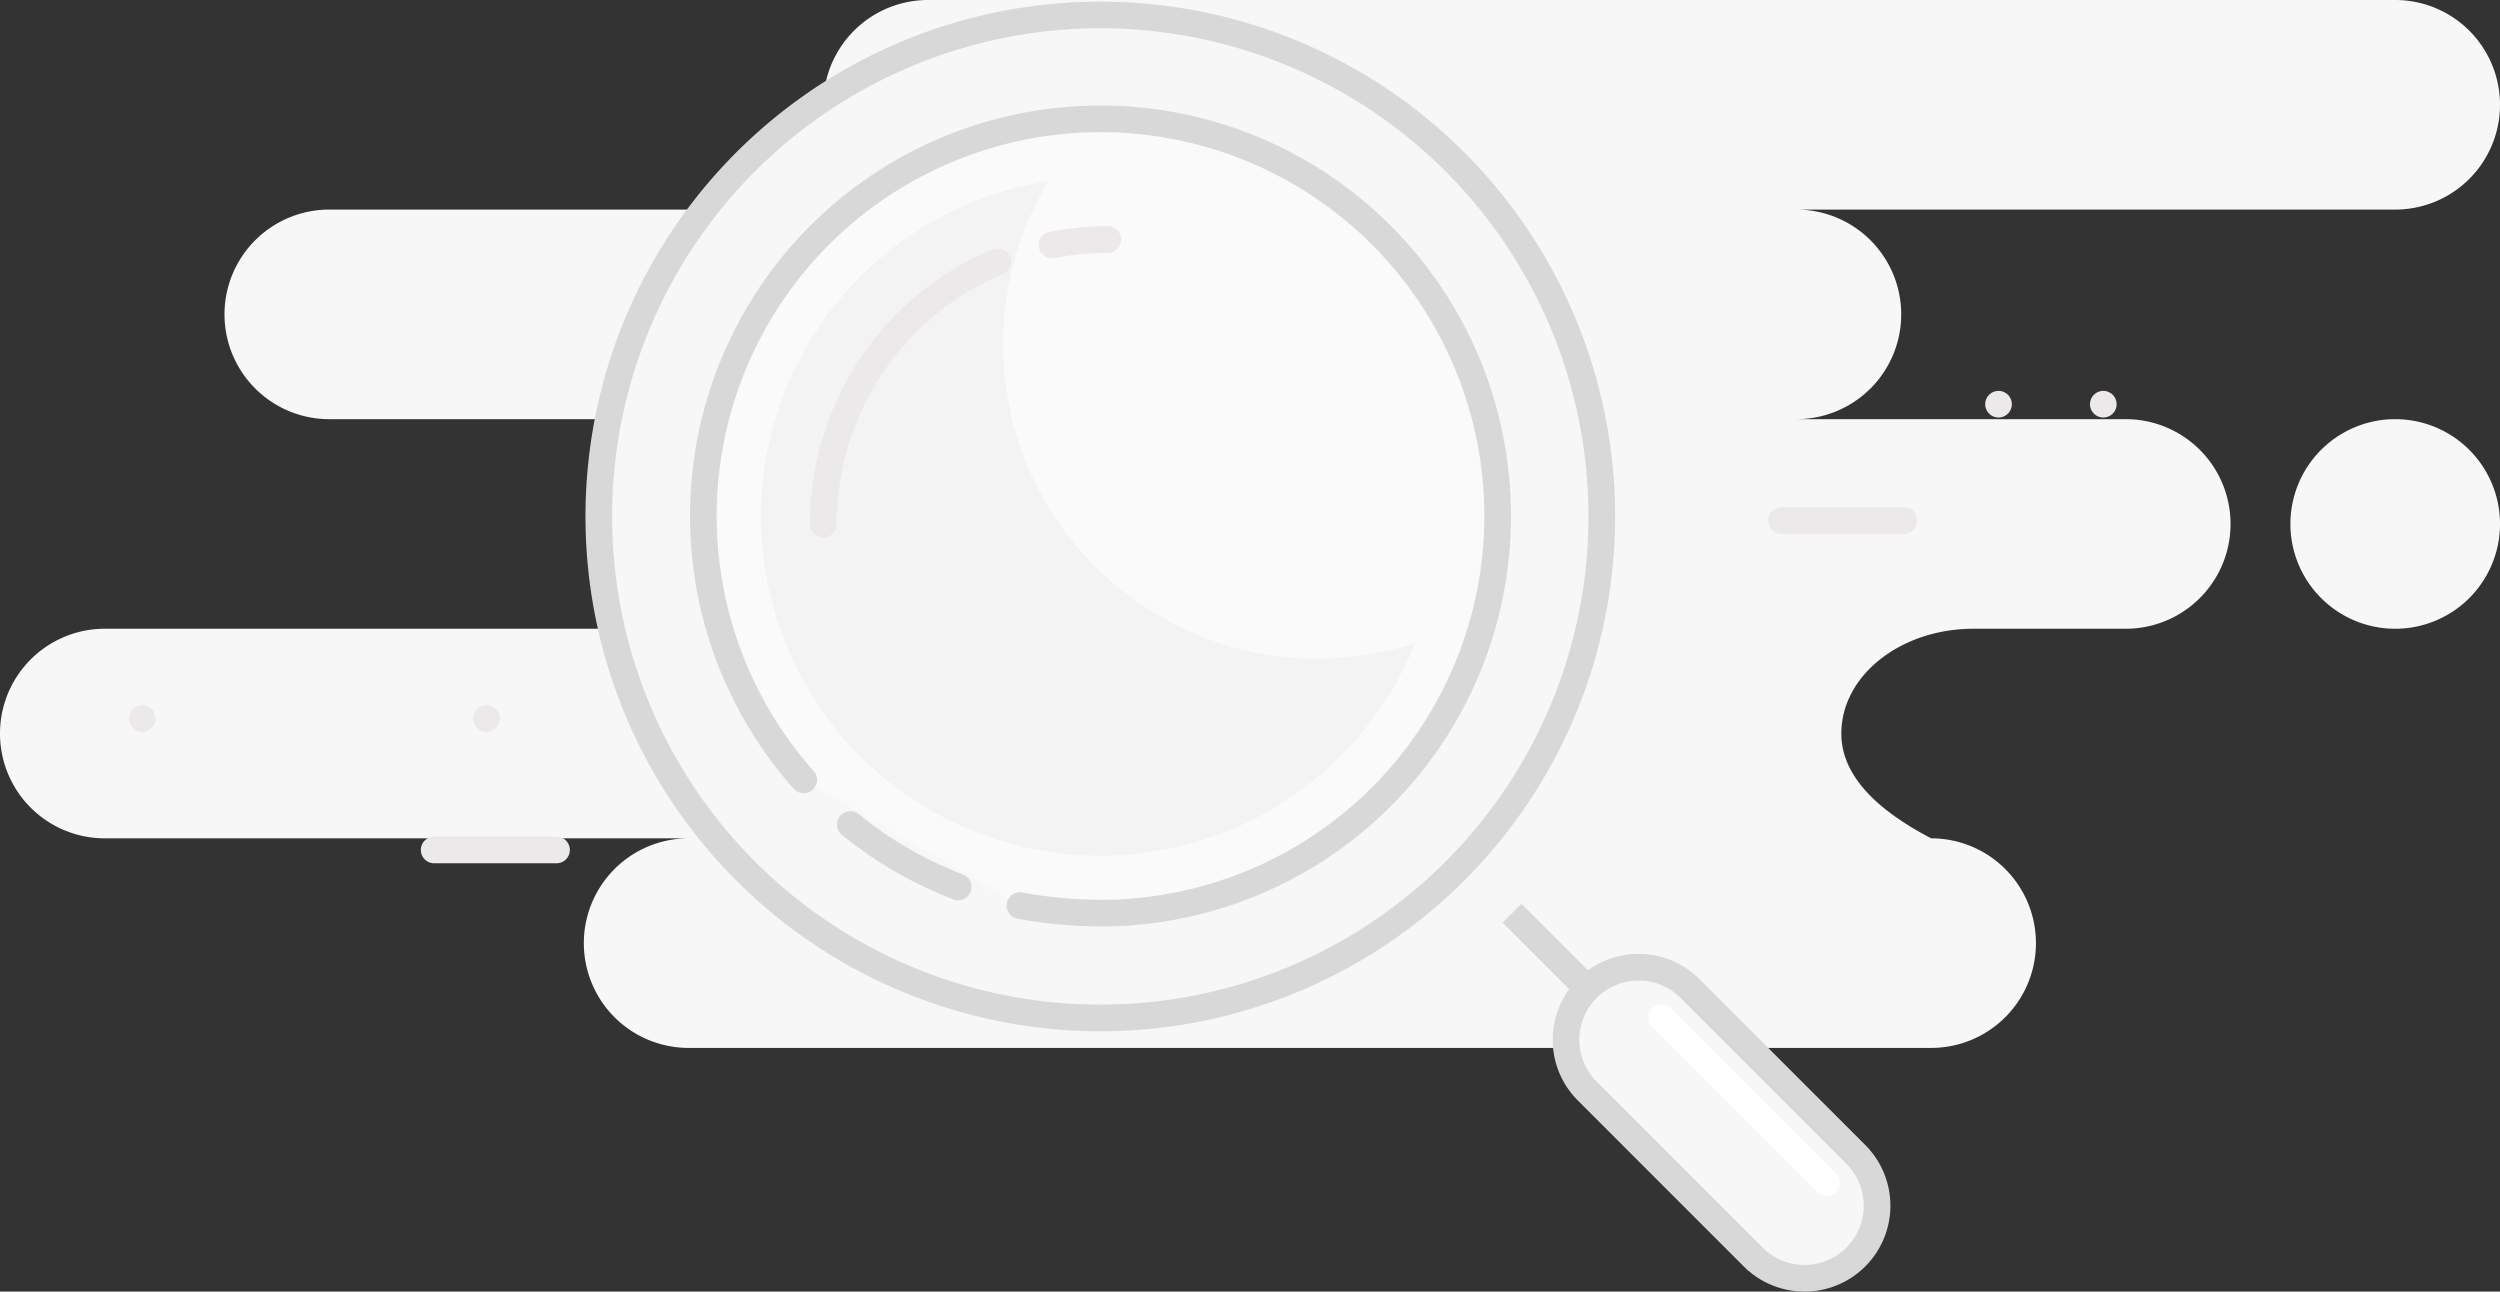 <svg xmlns="http://www.w3.org/2000/svg" width="234.441" height="121.122" viewBox="0 0 234.441 121.122">
  <rect x="0" y="0" width="234.441" height="121.122" fill="#333333" stroke="none"/>
  <g id="EmptyState" transform="translate(-58.457 -81.455)">
    <path id="Path_40896" data-name="Path 40896" d="M271.614,65a9.827,9.827,0,0,1,0,19.654H215.461a9.827,9.827,0,0,1,0,19.654h30.884a9.827,9.827,0,1,1,0,19.654H232.063c-6.842,0-12.39,4.4-12.39,9.827q0,5.426,8.423,9.827a9.827,9.827,0,0,1,0,19.654H111.577a9.827,9.827,0,0,1,0-19.654H56.827a9.827,9.827,0,1,1,0-19.654H112.98a9.827,9.827,0,1,0,0-19.654h-35.1a9.827,9.827,0,0,1,0-19.654h56.154a9.827,9.827,0,0,1,0-19.654Zm0,39.308a9.827,9.827,0,1,1-9.827,9.827A9.827,9.827,0,0,1,271.614,104.308Z" transform="translate(11.457 16.455)" fill="#f7f7f7" fill-rule="evenodd"/>
    <path id="Path_40897" data-name="Path 40897" d="M134.029,160.057A47.029,47.029,0,1,0,87,113.029,47.028,47.028,0,0,0,134.029,160.057Z" transform="translate(27.611 16.859)" fill="#f7f7f7" stroke="#d8d8d8" stroke-width="2.5"/>
    <path id="Path_40898" data-name="Path 40898" d="M123.666,146.693a43.085,43.085,0,0,0,7.536.71,37.245,37.245,0,1,0-27.818-12.5" transform="translate(30.438 19.686)" fill="#fafafa" fill-rule="evenodd"/>
    <path id="Path_40899" data-name="Path 40899" d="M123.666,146.693a43.085,43.085,0,0,0,7.536.71,37.245,37.245,0,1,0-27.818-12.5" transform="translate(30.438 19.686)" fill="none" stroke="#d8d8d8" stroke-linecap="round" stroke-width="2.5"/>
    <path id="Path_40900" data-name="Path 40900" d="M103.8,120.075a37.19,37.19,0,0,0,10.113,5.857" transform="translate(34.394 38.697)" fill="none" stroke="#d8d8d8" stroke-linecap="round" stroke-width="2.5"/>
    <path id="Path_40901" data-name="Path 40901" d="M148,126l8.423,8.423" transform="translate(52.245 41.09)" fill="none" stroke="#d8d8d8" stroke-width="2.5"/>
    <path id="Path_40902" data-name="Path 40902" d="M153.6,131.6a6.805,6.805,0,0,0,0,9.622l15.563,15.563a6.8,6.8,0,0,0,9.622-9.622L163.225,131.6A6.806,6.806,0,0,0,153.6,131.6Z" transform="translate(53.704 42.548)" fill="#f7f7f7" stroke="#d8d8d8" stroke-width="2.5" fill-rule="evenodd"/>
    <path id="Path_40903" data-name="Path 40903" d="M158,133l15.442,15.442" transform="translate(56.284 43.916)" fill="none" stroke="#fff" stroke-linecap="round" stroke-width="2.5"/>
    <path id="Path_40904" data-name="Path 40904" d="M120.526,92.4a29.5,29.5,0,0,0,38.642,28.029A31.816,31.816,0,1,1,124.8,77.1,29.359,29.359,0,0,0,120.526,92.4Z" transform="translate(31.988 21.342)" fill="#f3f3f3" fill-rule="evenodd"/>
    <path id="Path_40905" data-name="Path 40905" d="M128.673,81a26.806,26.806,0,0,0-5.224.511m-5.1,1.561A26.681,26.681,0,0,0,102,107.673" transform="translate(33.669 22.917)" fill="none" stroke="#ebe9e9" stroke-linecap="round" stroke-width="2.5"/>
    <path id="Path_40906" data-name="Path 40906" d="M178.558,102.918H167.081M187.436,92h0Zm9.827,0h0Z" transform="translate(58.434 27.359)" fill="none" stroke="#ebe9e9" stroke-linecap="round" stroke-linejoin="round" stroke-width="2.5"/>
    <path id="Path_40907" data-name="Path 40907" d="M97.057,125.321H85.58M90.493,113h0ZM58.2,113h0Z" transform="translate(13.589 35.84)" fill="none" stroke="#ebe9e9" stroke-linecap="round" stroke-linejoin="round" stroke-width="2.5"/>
  </g>
</svg>
